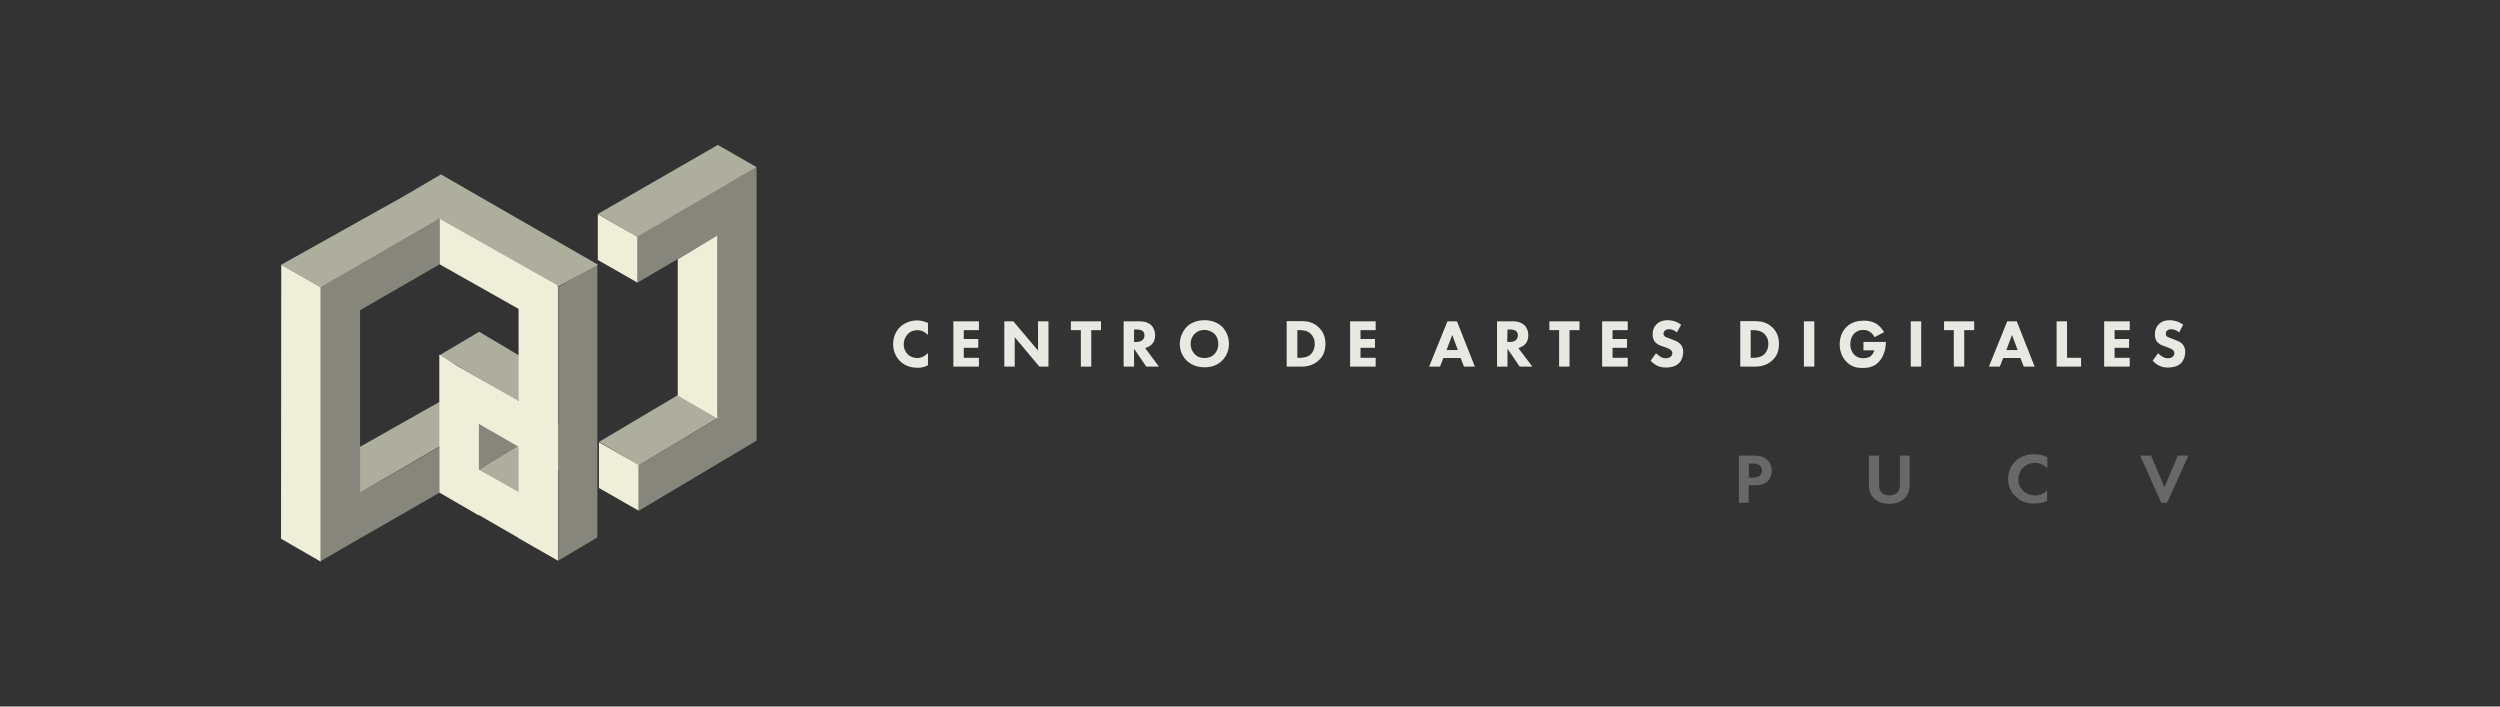 <?xml version="1.0" encoding="utf-8"?>
<!-- Generator: Adobe Illustrator 27.2.0, SVG Export Plug-In . SVG Version: 6.00 Build 0)  -->
<svg version="1.1" id="Capa_1" xmlns="http://www.w3.org/2000/svg" xmlns:xlink="http://www.w3.org/1999/xlink" x="0px" y="0px"
	 viewBox="0 0 1104 312" style="enable-background:new 0 0 1104 312;" xml:space="preserve">
<rect x="0" y="0" width="1104" height="312" fill="#333333" stroke="none"/>
<style type="text/css">
	.st0{opacity:0.26;}
	.st1{fill:#FFFFFF;}
	.st2{opacity:0.94;}
	.st3{fill:#F4F4EF;}
	.st4{opacity:0.66;}
	.st5{fill:#EFEED8;}
	.st6{opacity:0.44;}
	.st7{fill-rule:evenodd;clip-rule:evenodd;fill:#EFEED8;}
</style>
<g id="Capa_2_00000074422070063811824610000010443705095524560257_">
	<g class="st0">
		<path class="st1" d="M767.9,201.2V222h4.3v-7.7h2.8c2.6,0,4.4-0.7,5.6-1.8c1.7-1.6,1.8-3.8,1.8-4.7c0-1.5-0.5-3.5-2.3-5
			c-1.6-1.3-3.4-1.6-5.9-1.6H767.9z M772.3,204.7h1.5c1,0,2.2,0.1,3.1,0.7c0.6,0.4,1.2,1.2,1.2,2.4c0,0.9-0.4,1.8-1.2,2.4
			c-0.9,0.7-2,0.7-2.8,0.7h-1.8V204.7z"/>
		<path class="st1" d="M825.3,201.2v12.7c0,2,0.3,4,1.7,5.6c1.6,2,4.4,3,7.3,3s5.7-1,7.3-3c1.3-1.6,1.7-3.6,1.7-5.6v-12.7H839v13.1
			c0,1.6-0.6,2.6-1.1,3.1c-0.6,0.7-1.8,1.4-3.5,1.4c-1.7,0-2.9-0.7-3.5-1.4c-0.5-0.5-1.1-1.5-1.1-3.1v-13.1H825.3z"/>
		<path class="st1" d="M904,216.5c-1.3,1.4-3.1,2.3-5.2,2.3c-3.7,0-7.5-2.5-7.5-7.1c0-3.8,2.9-7.3,7.4-7.3c0.8,0,3.3,0.2,5.4,2.3
			v-4.8c-2-1-3.9-1.3-5.5-1.3c-3.2,0-5.9,0.8-8.2,2.7c-1.9,1.7-3.6,4.4-3.6,8.2c0,3.1,1,5.7,3.6,8c1.9,1.7,4.2,2.9,8.1,2.9
			c2.4,0,4.2-0.6,5.5-1.2V216.5z"/>
		<path class="st1" d="M945.1,201.2l9.3,20.8h2.6l9.4-20.8h-4.7l-5.9,14l-5.9-14H945.1z"/>
	</g>
</g>
<g id="CENTRO_DE_ARTES_DIGITALES_00000013875820712459761770000015360810743531299768_" class="st2">
	<path class="st3" d="M409.7,156c-1.8,1.7-3.4,2.1-4.6,2.1c-2.5,0-3.9-1.3-4.3-1.7c-0.9-0.9-1.7-2.3-1.7-4.4c0-1.9,0.8-3.5,1.9-4.6
		c1-1,2.4-1.6,4.1-1.6c2.1,0,3.7,1.1,4.7,2.1v-5.3c-1.9-0.8-3.5-1.1-4.8-1.1c-3.1,0-5.7,1.2-7.5,2.9s-3.1,4.4-3.1,7.5
		c0,3.2,1.3,5.9,3.1,7.6c1.7,1.7,4.2,2.9,7.9,2.9c1.2,0,2.6-0.2,4.4-1.1V156H409.7z M432.3,141.9H421v20h11.3V158h-6.7v-4.4h6.4
		v-3.9h-6.4v-3.9h6.7V141.9z M448.1,161.9v-13l10.9,13h4v-20h-4.6v12.9l-10.9-12.9h-4v20H448.1z M486.2,145.8v-3.9h-13.3v3.9h4.4
		v16.1h4.6v-16.1H486.2z M496.2,141.9v20h4.6V154l5.4,7.9h5.6l-6.1-8.2c1.1-0.3,2.1-0.9,2.8-1.5c1.3-1.3,1.6-2.8,1.6-4.1
		c0-2.2-0.9-3.7-1.7-4.5c-1-0.9-2.6-1.7-5.1-1.7H496.2z M500.8,145.5h1.1c0.6,0,1.8,0.1,2.6,0.6c0.4,0.3,0.9,0.9,0.9,2
		c0,1-0.4,1.6-0.8,2c-0.8,0.8-1.9,0.9-2.8,0.9h-1V145.5z M531.9,141.4c-4,0-6.5,1.6-7.8,2.9c-1.8,1.8-3.1,4.7-3.1,7.6
		c0,2.9,1.2,5.6,3.1,7.4c1.5,1.4,4,2.9,7.8,2.9c3.4,0,5.9-1.1,7.7-2.9c2.2-2.1,3.1-4.8,3.1-7.5c0-3.1-1.2-5.7-3.1-7.6
		C537.6,142.4,535,141.4,531.9,141.4z M531.9,145.7c1.8,0,3.4,0.8,4.4,1.7c0.9,0.9,1.7,2.4,1.7,4.5c0,2.3-1,3.7-1.7,4.5
		c-1,1-2.4,1.7-4.4,1.7c-1.6,0-3-0.4-4.3-1.7c-1.2-1.2-1.8-2.7-1.8-4.5c0-2.2,0.9-3.7,1.8-4.5C528.6,146.3,530.1,145.7,531.9,145.7z
		"/>
	<path class="st3" d="M768.5,141.9v20h6.5c1.7,0,5.1-0.2,7.9-3c1.7-1.6,2.7-3.9,2.7-7.1c0-3.1-1.1-5.5-2.9-7.2
		c-2.5-2.4-5.2-2.8-7.9-2.8h-6.3V141.9z M773.1,145.8h1.2c1.4,0,3.4,0.2,4.9,1.7c0.8,0.8,1.7,2.2,1.7,4.3c0,2.2-0.9,3.9-2,4.8
		c-1.5,1.3-3.6,1.4-4.6,1.4h-1.2L773.1,145.8L773.1,145.8z M796.6,141.9v20h4.6v-20H796.6z M822.9,154.7h4.8
		c-0.4,1.5-1.3,2.2-1.4,2.4c-0.4,0.4-1.5,1.1-3.5,1.1c-1.5,0-2.9-0.4-4-1.6c-0.8-0.8-1.7-2.3-1.7-4.6c0-1.9,0.6-3.6,1.7-4.7
		c1-1,2.3-1.6,4.1-1.6c1.1,0,2.2,0.3,3.1,1c0.8,0.6,1.4,1.4,1.8,2.2l4.2-2.2c-0.7-1.3-1.9-2.7-3.2-3.6c-1.9-1.2-4-1.5-5.6-1.5
		c-2.4,0-5.4,0.4-7.9,2.9c-1.7,1.7-2.9,4.3-2.9,7.6c0,4,1.8,6.4,2.9,7.6c2.3,2.4,4.9,2.8,7.3,2.8c2.4,0,4.9-0.4,7.1-2.7
		c2.2-2.3,3.1-6,3.1-8.4V151h-9.9L822.9,154.7L822.9,154.7z M843.8,141.9v20h4.6v-20H843.8z M871.8,145.8v-3.9h-13.3v3.9h4.3v16.1
		h4.6v-16.1H871.8z M893.7,161.9h4.8l-7.9-20h-4.2l-8.1,20h4.8l1.5-3.8h7.6L893.7,161.9z M886,154.6l2.5-6.7l2.5,6.7H886z
		 M908.2,141.9v20H919V158h-6.2v-16.1H908.2z M940.5,141.9h-11.3v20h11.3V158h-6.7v-4.4h6.4v-3.9h-6.4v-3.9h6.7V141.9z M964.1,143.4
		c-2.3-1.7-4.6-2-5.9-2c-1.9,0-3.5,0.4-4.9,1.8c-1.2,1.2-1.7,2.7-1.7,4.5c0,1,0.2,2.4,1.2,3.5c0.8,0.8,1.9,1.3,2.8,1.6l1.6,0.6
		c0.6,0.2,1.8,0.7,2.3,1.1c0.4,0.4,0.7,0.8,0.7,1.4c0,0.8-0.3,1.3-0.7,1.6c-0.7,0.6-1.5,0.7-2.1,0.7c-0.9,0-1.7-0.2-2.5-0.7
		c-0.5-0.3-1.3-1-1.9-1.5l-2.4,3.3c0.8,0.8,1.9,1.7,2.9,2.2c1.3,0.6,2.5,0.8,4,0.8c1.3,0,3.9-0.2,5.7-2c1.1-1.1,1.8-2.9,1.8-4.9
		c0-1.2-0.3-2.6-1.5-3.7c-0.8-0.8-1.9-1.2-2.7-1.5l-1.5-0.6c-1.3-0.5-2-0.7-2.5-1.1c-0.3-0.3-0.4-0.6-0.4-1.1s0.2-1,0.5-1.3
		c0.5-0.6,1.3-0.7,2-0.7c0.6,0,1.9,0.1,3.4,1.4L964.1,143.4z"/>
	<path class="st3" d="M568.2,141.9v20h6.5c1.7,0,5.1-0.2,7.9-3c1.7-1.6,2.7-3.9,2.7-7.1c0-3.1-1.1-5.5-2.9-7.2
		c-2.5-2.4-5.2-2.8-7.9-2.8h-6.3V141.9z M572.8,145.8h1.2c1.4,0,3.4,0.2,4.9,1.7c0.8,0.8,1.7,2.2,1.7,4.3c0,2.2-0.9,3.9-1.9,4.8
		c-1.5,1.3-3.6,1.4-4.6,1.4h-1.2v-12.2H572.8z M607.5,141.9h-11.3v20h11.3V158h-6.7v-4.4h6.4v-3.9h-6.4v-3.9h6.7V141.9z
		 M646.5,161.9h4.8l-7.9-20h-4.2l-8.1,20h4.8l1.5-3.8h7.6L646.5,161.9z M638.8,154.6l2.5-6.7l2.5,6.7H638.8z M661.1,141.9v20h4.6
		V154l5.4,7.9h5.6l-6.2-8.2c1.1-0.3,2.1-0.9,2.8-1.5c1.3-1.3,1.6-2.8,1.6-4.1c0-2.2-0.9-3.7-1.7-4.5c-1-0.9-2.6-1.7-5.1-1.7H661.1z
		 M665.7,145.5h1.1c0.6,0,1.8,0.1,2.6,0.6c0.4,0.3,0.9,0.9,0.9,2c0,1-0.4,1.6-0.8,2c-0.8,0.8-1.9,0.9-2.8,0.9h-1.1L665.7,145.5
		L665.7,145.5z M697.5,145.8v-3.9h-13.3v3.9h4.3v16.1h4.6v-16.1H697.5z M718.8,141.9h-11.3v20h11.3V158h-6.7v-4.4h6.4v-3.9h-6.4
		v-3.9h6.7V141.9z M742.4,143.4c-2.3-1.7-4.6-2-5.9-2c-1.9,0-3.5,0.4-5,1.8c-1.2,1.2-1.7,2.7-1.7,4.5c0,1,0.2,2.4,1.2,3.5
		c0.8,0.8,1.9,1.3,2.8,1.6l1.7,0.6c0.6,0.2,1.8,0.7,2.3,1.1c0.4,0.4,0.7,0.8,0.7,1.4c0,0.8-0.3,1.3-0.7,1.6
		c-0.7,0.6-1.5,0.7-2.1,0.7c-0.9,0-1.7-0.2-2.5-0.7c-0.5-0.3-1.3-1-1.9-1.5l-2.4,3.3c0.8,0.8,1.9,1.7,2.9,2.2c1.3,0.6,2.5,0.8,4,0.8
		c1.3,0,3.9-0.2,5.7-2c1.1-1.1,1.8-2.9,1.8-4.9c0-1.2-0.3-2.6-1.5-3.7c-0.8-0.8-1.9-1.2-2.7-1.5l-1.5-0.6c-1.3-0.5-2-0.7-2.5-1.1
		c-0.3-0.3-0.5-0.6-0.5-1.1s0.2-1,0.5-1.3c0.5-0.6,1.3-0.7,2-0.7c0.6,0,1.9,0.1,3.4,1.4L742.4,143.4z"/>
</g>
<g id="Union" class="st4">
	<path class="st5" d="M264,94.5L317,64l17.1,9.8l-52.6,30.8L264,94.5z"/>
	<path class="st5" d="M194,96.6l0.1-0.1l52.3,30.1l17.5-9.8l-59.5-34.2l-9.7-5.6l0,0l-0.1-0.1v0.2L177.7,87l-53.5,29.9l17.4,10
		L194,96.6z"/>
	<path class="st5" d="M229.1,197l-17.4,10.4l17.4,10.3l17.4-10.3L229.1,197z"/>
	<path class="st5" d="M159,197.3l35.2-19.9l17.1,9.8L159,217.5V197.3z"/>
	<path class="st5" d="M282,205.4l35.1-20.9l-17.8-10l-34.7,20.6L282,205.4z"/>
	<path class="st5" d="M211.6,146.5l-17.5,10.4l34.4,20l17.4-10L211.6,146.5z"/>
</g>
<g id="Union_2" class="st6">
	<path class="st5" d="M334.1,73.8l-52.6,30.8v20.2l35.3-20.6v80.6L282,205.4v20.2l52.1-31V73.8z"/>
	<path class="st5" d="M229,177.3l-17.5,10v20.2l17.5-10.1V177.3z"/>
	<path class="st5" d="M246.5,126.8l17.3-10.3v120.8l-17.3,10.3L246.5,126.8L246.5,126.8z"/>
	<path class="st5" d="M141.6,126.9L194,96.6v20.2L159,137v80.5l17.5-10l17.5-10.1v20.2l-17.5,10.1l-17.5,10l-17.4,10.1V126.9z"/>
</g>
<g id="Union_3">
	<path class="st5" d="M281.5,104.6l-17.5-10v20.2l17.5,10V104.6z"/>
	<path class="st5" d="M316.8,104l-17.5,10.5v60.2l17.5,10.1V104z"/>
	<path class="st5" d="M141.6,126.9l-17.4-10l-0.1,121l17.5,10.1V126.9z"/>
	<path class="st5" d="M264.5,195.3l17.5,10v20.2l-17.5-10V195.3z"/>
	<path class="st7" d="M246.1,126l-52-29.5v20.2l34.9,19.7V177l-26.9-15.3l-8.1-5.1v60.9l17.4,10.1v-0.2l17.5,10.1v0.1l17.5,10v-0.1
		l0.1,0.1l-0.1-0.2v-39.9l0.1,0.1V187l-0.1-0.1v-60.4l-0.4-0.2V126H246.1z M211.5,207.3l17.5,10v-20l-17.5-10.1V207.3z"/>
</g>
</svg>
